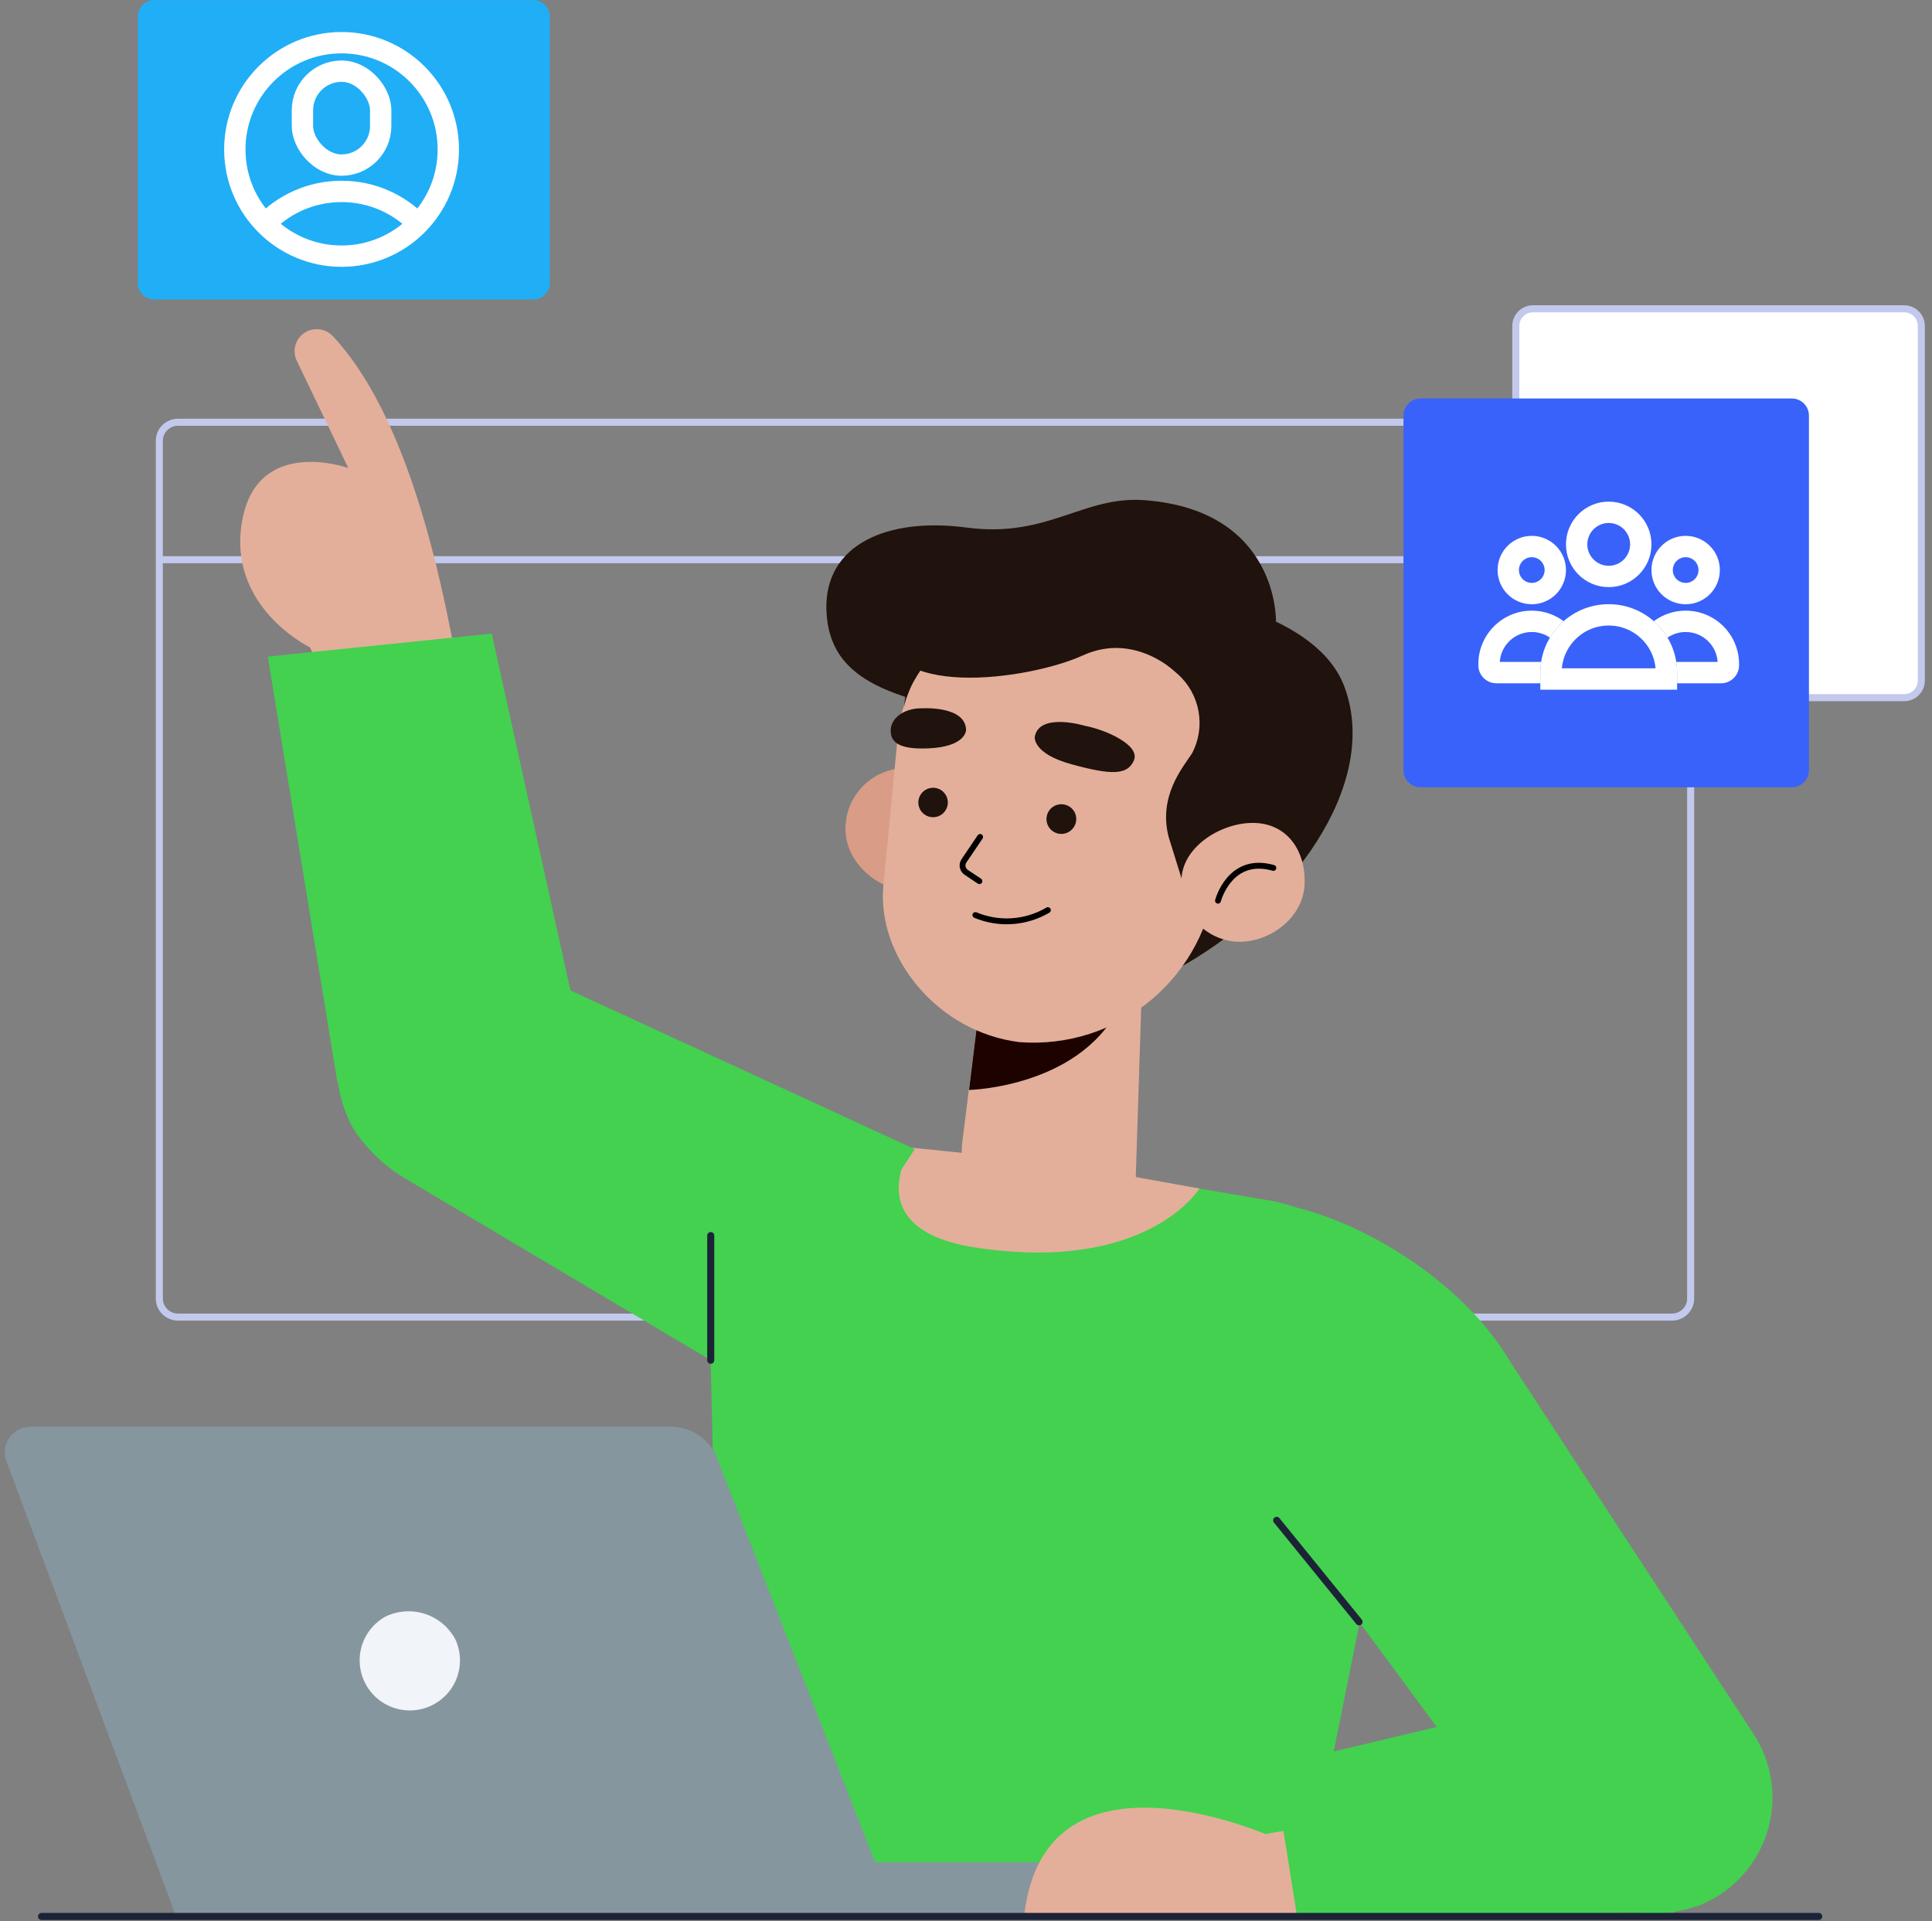 <svg width="181" height="180" viewBox="0 0 181 180" fill="none" xmlns="http://www.w3.org/2000/svg">
<rect x="0" y="0" width="181" height="180" fill="#808080" stroke="none"/>
<path d="M158.39 52.441H14.926" stroke="#C3C9ED" stroke-width="0.66" stroke-miterlimit="10"/>
<path d="M16.673 39.562H156.642C157.608 39.562 158.39 40.344 158.39 41.307V121.658C158.39 122.622 157.608 123.403 156.642 123.403H16.673C15.708 123.403 14.926 122.622 14.926 121.658V41.307C14.926 40.344 15.708 39.562 16.673 39.562Z" stroke="#C3C9ED" stroke-width="0.66" stroke-miterlimit="10"/>
<path d="M143.614 28.934H178.396C179.282 28.934 180 29.651 180 30.535V63.764C180 64.648 179.282 65.365 178.396 65.365H143.614C142.728 65.365 142.011 64.648 142.011 63.764V30.535C142.011 29.651 142.728 28.934 143.614 28.934Z" fill="white"/>
<path d="M143.614 28.934H178.396C179.282 28.934 180 29.651 180 30.535V63.764C180 64.648 179.282 65.365 178.396 65.365H143.614C142.728 65.365 142.011 64.648 142.011 63.764V30.535C142.011 29.651 142.728 28.934 143.614 28.934Z" stroke="#C3C9ED" stroke-width="0.66" stroke-miterlimit="10"/>
<path d="M133.085 37.336H167.868C168.753 37.336 169.471 38.053 169.471 38.937V72.166C169.471 73.051 168.753 73.768 167.868 73.768H133.085C132.2 73.768 131.482 73.051 131.482 72.166V38.937C131.482 38.053 132.2 37.336 133.085 37.336Z" fill="#3962FA"/>
<path d="M145.305 63.017C145.305 60.03 147.726 57.609 150.713 57.609C153.699 57.609 156.12 60.03 156.12 63.017V63.618H145.305V63.017Z" stroke="white" stroke-width="2"/>
<path fill-rule="evenodd" clip-rule="evenodd" d="M157.109 64.02H161.238C162.17 64.02 162.925 63.265 162.925 62.334V62.219C162.925 59.456 160.684 57.215 157.92 57.215C156.802 57.215 155.769 57.582 154.936 58.202C155.439 58.644 155.874 59.164 156.219 59.743C156.703 59.41 157.289 59.215 157.92 59.215C159.513 59.215 160.816 60.454 160.918 62.02H157.042C157.093 62.346 157.12 62.68 157.12 63.021V63.894C157.12 63.937 157.116 63.979 157.109 64.02Z" fill="white"/>
<path fill-rule="evenodd" clip-rule="evenodd" d="M144.383 62.02C144.332 62.346 144.305 62.68 144.305 63.021V63.822C144.305 63.89 144.314 63.957 144.33 64.02H140.186C139.255 64.02 138.5 63.265 138.5 62.334V62.219C138.5 59.456 140.741 57.215 143.505 57.215C144.623 57.215 145.656 57.582 146.489 58.202C145.985 58.644 145.551 59.164 145.206 59.743C144.722 59.41 144.136 59.215 143.505 59.215C141.912 59.215 140.609 60.454 140.506 62.02H144.383Z" fill="white"/>
<circle cx="150.713" cy="51.005" r="3.005" stroke="white" stroke-width="2"/>
<circle cx="157.921" cy="53.411" r="2.204" stroke="white" stroke-width="2"/>
<circle cx="143.505" cy="53.411" r="2.204" stroke="white" stroke-width="2"/>
<path d="M14.461 0.008H49.962C50.817 0.008 51.511 0.7 51.511 1.554V26.512C51.511 27.365 50.817 28.058 49.962 28.058H14.461C13.606 28.058 12.913 27.365 12.913 26.512V1.554C12.913 0.7 13.606 0.008 14.461 0.008Z" fill="#20AEF7"/>
<path d="M66.065 105.57L84.866 107.779L104.851 110.098L119.228 112.528C122.629 113.21 125.714 114.981 128.017 117.571C130.32 120.162 131.715 123.431 131.991 126.884C132.052 127.832 132.007 128.784 131.858 129.722L121.905 179.273L67.779 178.754L66.065 105.57Z" fill="#43D14F"/>
<path d="M85.375 107.527L92.995 108.311L102.827 109.637L112.371 111.359C112.371 111.359 107.483 119.355 91.358 116.881C80.254 115.169 85.375 107.527 85.375 107.527Z" fill="#E3AF9A"/>
<path d="M85.696 107.67L39.5 86.367L35.01 90.784C33.173 92.749 31.996 95.237 31.643 97.902C31.29 100.567 31.779 103.275 33.041 105.649C34.32 107.657 36.065 109.327 38.129 110.519L71.031 130.087L85.696 107.67Z" fill="#43D14F"/>
<path d="M66.585 127.449V115.766" stroke="#1C2337" stroke-width="0.66" stroke-linecap="round" stroke-linejoin="round"/>
<path d="M43.503 64.999C42.74 64.348 40.517 41.522 31.205 31.516C31.017 31.31 30.788 31.144 30.533 31.027C30.279 30.911 30.003 30.848 29.723 30.84C29.443 30.833 29.165 30.883 28.904 30.985C28.644 31.088 28.407 31.243 28.208 31.439C27.906 31.741 27.704 32.13 27.631 32.551C27.558 32.972 27.616 33.405 27.799 33.791L32.632 43.852C32.632 43.852 24.094 40.771 22.678 48.843C21.263 56.916 29.049 60.66 29.049 60.66L33.273 70.135L43.503 64.999Z" fill="#E3AF9A"/>
<path d="M55.226 100.897L46.069 59.363L25.089 61.517L31.603 101.372L55.226 100.897Z" fill="#43D14F"/>
<path d="M114.439 179.307H74.968V174.492H110.358C110.816 174.497 111.263 174.626 111.653 174.865C112.042 175.104 112.36 175.445 112.57 175.851L114.439 179.307Z" fill="#86969E"/>
<path d="M0.703 137.176L16.408 179.306H83.871L67.027 136.238C66.629 135.465 66.024 134.817 65.281 134.365C64.538 133.913 63.684 133.675 62.813 133.676H2.86C2.447 133.674 2.04 133.779 1.679 133.98C1.318 134.18 1.014 134.47 0.798 134.822C0.581 135.173 0.459 135.574 0.442 135.987C0.426 136.399 0.516 136.809 0.703 137.176Z" fill="#86969E"/>
<path d="M42.685 153.652C43.056 154.481 43.178 155.399 43.037 156.296C42.895 157.193 42.497 158.03 41.889 158.705C41.281 159.38 40.49 159.864 39.611 160.1C38.733 160.335 37.806 160.311 36.941 160.03C36.076 159.749 35.312 159.224 34.74 158.519C34.168 157.813 33.813 156.956 33.719 156.053C33.624 155.15 33.794 154.24 34.208 153.431C34.622 152.623 35.261 151.951 36.049 151.498C37.216 150.911 38.568 150.808 39.811 151.211C41.054 151.614 42.087 152.492 42.685 153.652Z" fill="#F1F4F9"/>
<path d="M135.386 179.317L116.496 179.383L116.209 172.238L139.655 168.219L135.386 179.317Z" fill="#E3AF9A"/>
<path d="M155.039 156.934L119.272 165.459L121.506 179.495L156.831 179.197L155.039 156.934Z" fill="#43D14F"/>
<path d="M119.604 172.281C119.604 172.281 98.038 162.287 95.97 179.316L116.496 179.382L119.604 172.281Z" fill="#E3AF9A"/>
<path d="M158.887 178.645C160.449 178.077 161.859 177.159 163.011 175.963C164.163 174.767 165.026 173.323 165.534 171.743C166.042 170.163 166.182 168.488 165.942 166.846C165.702 165.204 165.09 163.638 164.152 162.268L141.48 127.581C135.474 117.377 120.212 110.398 113.422 113.081L115.202 120.226C110.856 123.727 108.854 126.488 111.962 131.115L143.957 174.493C146.766 178.634 154.187 180.335 158.887 178.612V178.645Z" fill="#43D14F"/>
<path d="M127.324 151.954L119.604 142.445" stroke="#1C2337" stroke-width="0.66" stroke-linecap="round" stroke-linejoin="round"/>
<path d="M110.69 55.223C111.033 55.874 123.375 57.21 125.985 64.433C129.303 73.566 120.865 85.061 110.148 90.859L110.69 55.223Z" fill="#20120C"/>
<path d="M119.538 58.187C119.538 58.187 119.792 47.84 107.284 46.868C101.455 46.415 98.193 50.446 90.562 49.43C83.174 48.447 77.224 50.987 77.423 57.16C77.644 63.985 83.86 65.707 94.919 67.397L119.538 58.187Z" fill="#20120C"/>
<path d="M90.871 78.049C90.811 79.542 90.16 80.95 89.061 81.965C87.962 82.979 86.505 83.517 85.01 83.46C81.946 83.295 79.026 80.523 79.215 77.375C79.284 75.883 79.939 74.479 81.038 73.466C82.137 72.453 83.592 71.913 85.087 71.964C88.14 72.13 91.059 74.902 90.871 78.049Z" fill="#D89C87"/>
<path d="M91.889 93.192L90.186 106.731C89.578 111.491 92.099 114.384 96.645 114.903C100.527 115.345 106.023 115.378 106.377 111.16L107.107 88.356L91.889 93.192Z" fill="#E3AF9A"/>
<path d="M90.783 102.124C90.783 102.124 101.654 101.881 105.16 93.72C106.797 89.977 92.055 91.799 92.055 91.799L90.783 102.124Z" fill="#1D0300"/>
<path d="M95.516 97.642C87.775 96.692 82.168 89.602 82.754 83.054L84.07 69.36C84.362 65.463 86.156 61.832 89.074 59.228C91.993 56.625 95.808 55.253 99.719 55.401C107.892 55.832 117.779 63.419 117.282 71.845L113.908 82.181C113.481 86.65 111.315 90.773 107.876 93.664C104.437 96.555 99.999 97.983 95.516 97.642Z" fill="#E3AF9A"/>
<path d="M110.69 82.291L109.485 78.415C108.5 74.583 110.812 71.91 111.697 70.552C112.32 69.345 112.526 67.965 112.282 66.629C112.038 65.292 111.358 64.074 110.347 63.164C106.532 59.597 98.978 57.267 91.082 59.454C89.973 59.751 88.934 60.264 88.025 60.963C87.116 61.662 86.355 62.534 85.784 63.529C85.25 64.382 84.875 65.325 84.678 66.312L84.944 64.269C85.972 56.538 93.039 51.701 100.781 52.784C103.887 53.007 106.969 53.491 109.993 54.23C118.509 56.77 124.238 65.649 120.644 73.766L117.26 79.1L110.69 82.291Z" fill="#20120C"/>
<path d="M122.214 82.963C122.026 86.077 118.841 88.396 115.811 88.231C115.083 88.179 114.372 87.984 113.72 87.657C113.068 87.33 112.487 86.877 112.011 86.325C111.535 85.772 111.174 85.132 110.947 84.439C110.72 83.746 110.633 83.016 110.69 82.29C110.878 79.175 114.661 76.945 117.68 77.11C120.699 77.276 122.391 79.838 122.214 82.963Z" fill="#E3AF9A"/>
<path d="M114.108 84.388C114.108 84.388 115.213 80.147 119.294 81.318" stroke="black" stroke-width="0.55" stroke-linecap="round" stroke-linejoin="round"/>
<path d="M88.704 75.688C88.605 75.942 88.433 76.162 88.21 76.319C87.986 76.475 87.721 76.562 87.448 76.569C87.175 76.576 86.906 76.501 86.676 76.355C86.445 76.21 86.263 75.999 86.152 75.75C86.041 75.501 86.006 75.224 86.052 74.955C86.099 74.687 86.224 74.438 86.411 74.24C86.599 74.042 86.842 73.904 87.108 73.843C87.374 73.782 87.652 73.802 87.907 73.899C88.078 73.964 88.234 74.062 88.366 74.187C88.498 74.312 88.604 74.462 88.678 74.628C88.752 74.795 88.793 74.974 88.797 75.156C88.801 75.338 88.77 75.519 88.704 75.688Z" fill="#20120C"/>
<path d="M100.736 77.232C100.639 77.49 100.468 77.713 100.244 77.874C100.019 78.034 99.752 78.125 99.477 78.134C99.201 78.143 98.929 78.07 98.694 77.924C98.46 77.778 98.275 77.566 98.161 77.315C98.048 77.064 98.012 76.784 98.058 76.513C98.103 76.241 98.229 75.989 98.418 75.788C98.608 75.588 98.852 75.448 99.121 75.387C99.39 75.325 99.671 75.345 99.929 75.443C100.1 75.507 100.257 75.604 100.391 75.729C100.524 75.853 100.631 76.003 100.707 76.169C100.782 76.336 100.823 76.515 100.828 76.698C100.833 76.88 100.802 77.062 100.736 77.232Z" fill="#20120C"/>
<path d="M91.822 78.418L90.329 80.627C90.266 80.71 90.221 80.806 90.197 80.908C90.172 81.01 90.168 81.116 90.186 81.219C90.204 81.322 90.242 81.421 90.299 81.509C90.356 81.597 90.43 81.672 90.517 81.731L91.756 82.559" stroke="black" stroke-width="0.55" stroke-linecap="round" stroke-linejoin="round"/>
<path d="M101.621 67.999C101.621 67.999 97.374 66.718 96.943 69.026C96.943 69.026 96.678 70.594 100.394 71.61C104.11 72.626 105.636 72.648 106.233 71.235C106.83 69.821 103.645 68.386 101.621 67.999Z" fill="#20120C"/>
<path d="M86.359 66.366C86.359 66.366 90.473 66.09 90.506 68.409C90.506 68.409 90.506 69.988 86.901 70.12C84.28 70.22 83.461 69.568 83.45 68.508C83.395 67.249 84.789 66.332 86.359 66.366Z" fill="#20120C"/>
<path d="M98.171 85.273C97.153 85.873 96.009 86.227 94.83 86.307C93.651 86.388 92.47 86.192 91.38 85.737" stroke="black" stroke-width="0.55" stroke-linecap="round" stroke-linejoin="round"/>
<path d="M110.292 63.11C110.292 63.11 106.399 59.145 101.444 61.409C96.49 63.673 82.433 65.749 82.787 58.173C83.141 50.598 102.263 54.673 102.263 54.673L112.216 58.427L110.292 63.11Z" fill="#20120C"/>
<path d="M170.389 179.559H3.888" stroke="#1C2337" stroke-width="0.66" stroke-linecap="round" stroke-linejoin="round"/>
<circle cx="32" cy="14" r="10" stroke="white" stroke-width="2"/>
<rect x="28.333" y="6.668" width="7.333" height="8.8" rx="3.667" stroke="white" stroke-width="2"/>
<path fill-rule="evenodd" clip-rule="evenodd" d="M23.977 20.407C25.984 18.269 28.836 16.934 32 16.934C35.164 16.934 38.016 18.269 40.022 20.408C39.604 20.93 39.136 21.411 38.626 21.843C36.981 20.054 34.621 18.934 32 18.934C29.378 18.934 27.019 20.054 25.374 21.843C24.863 21.411 24.395 20.93 23.977 20.407Z" fill="white"/>
</svg>
